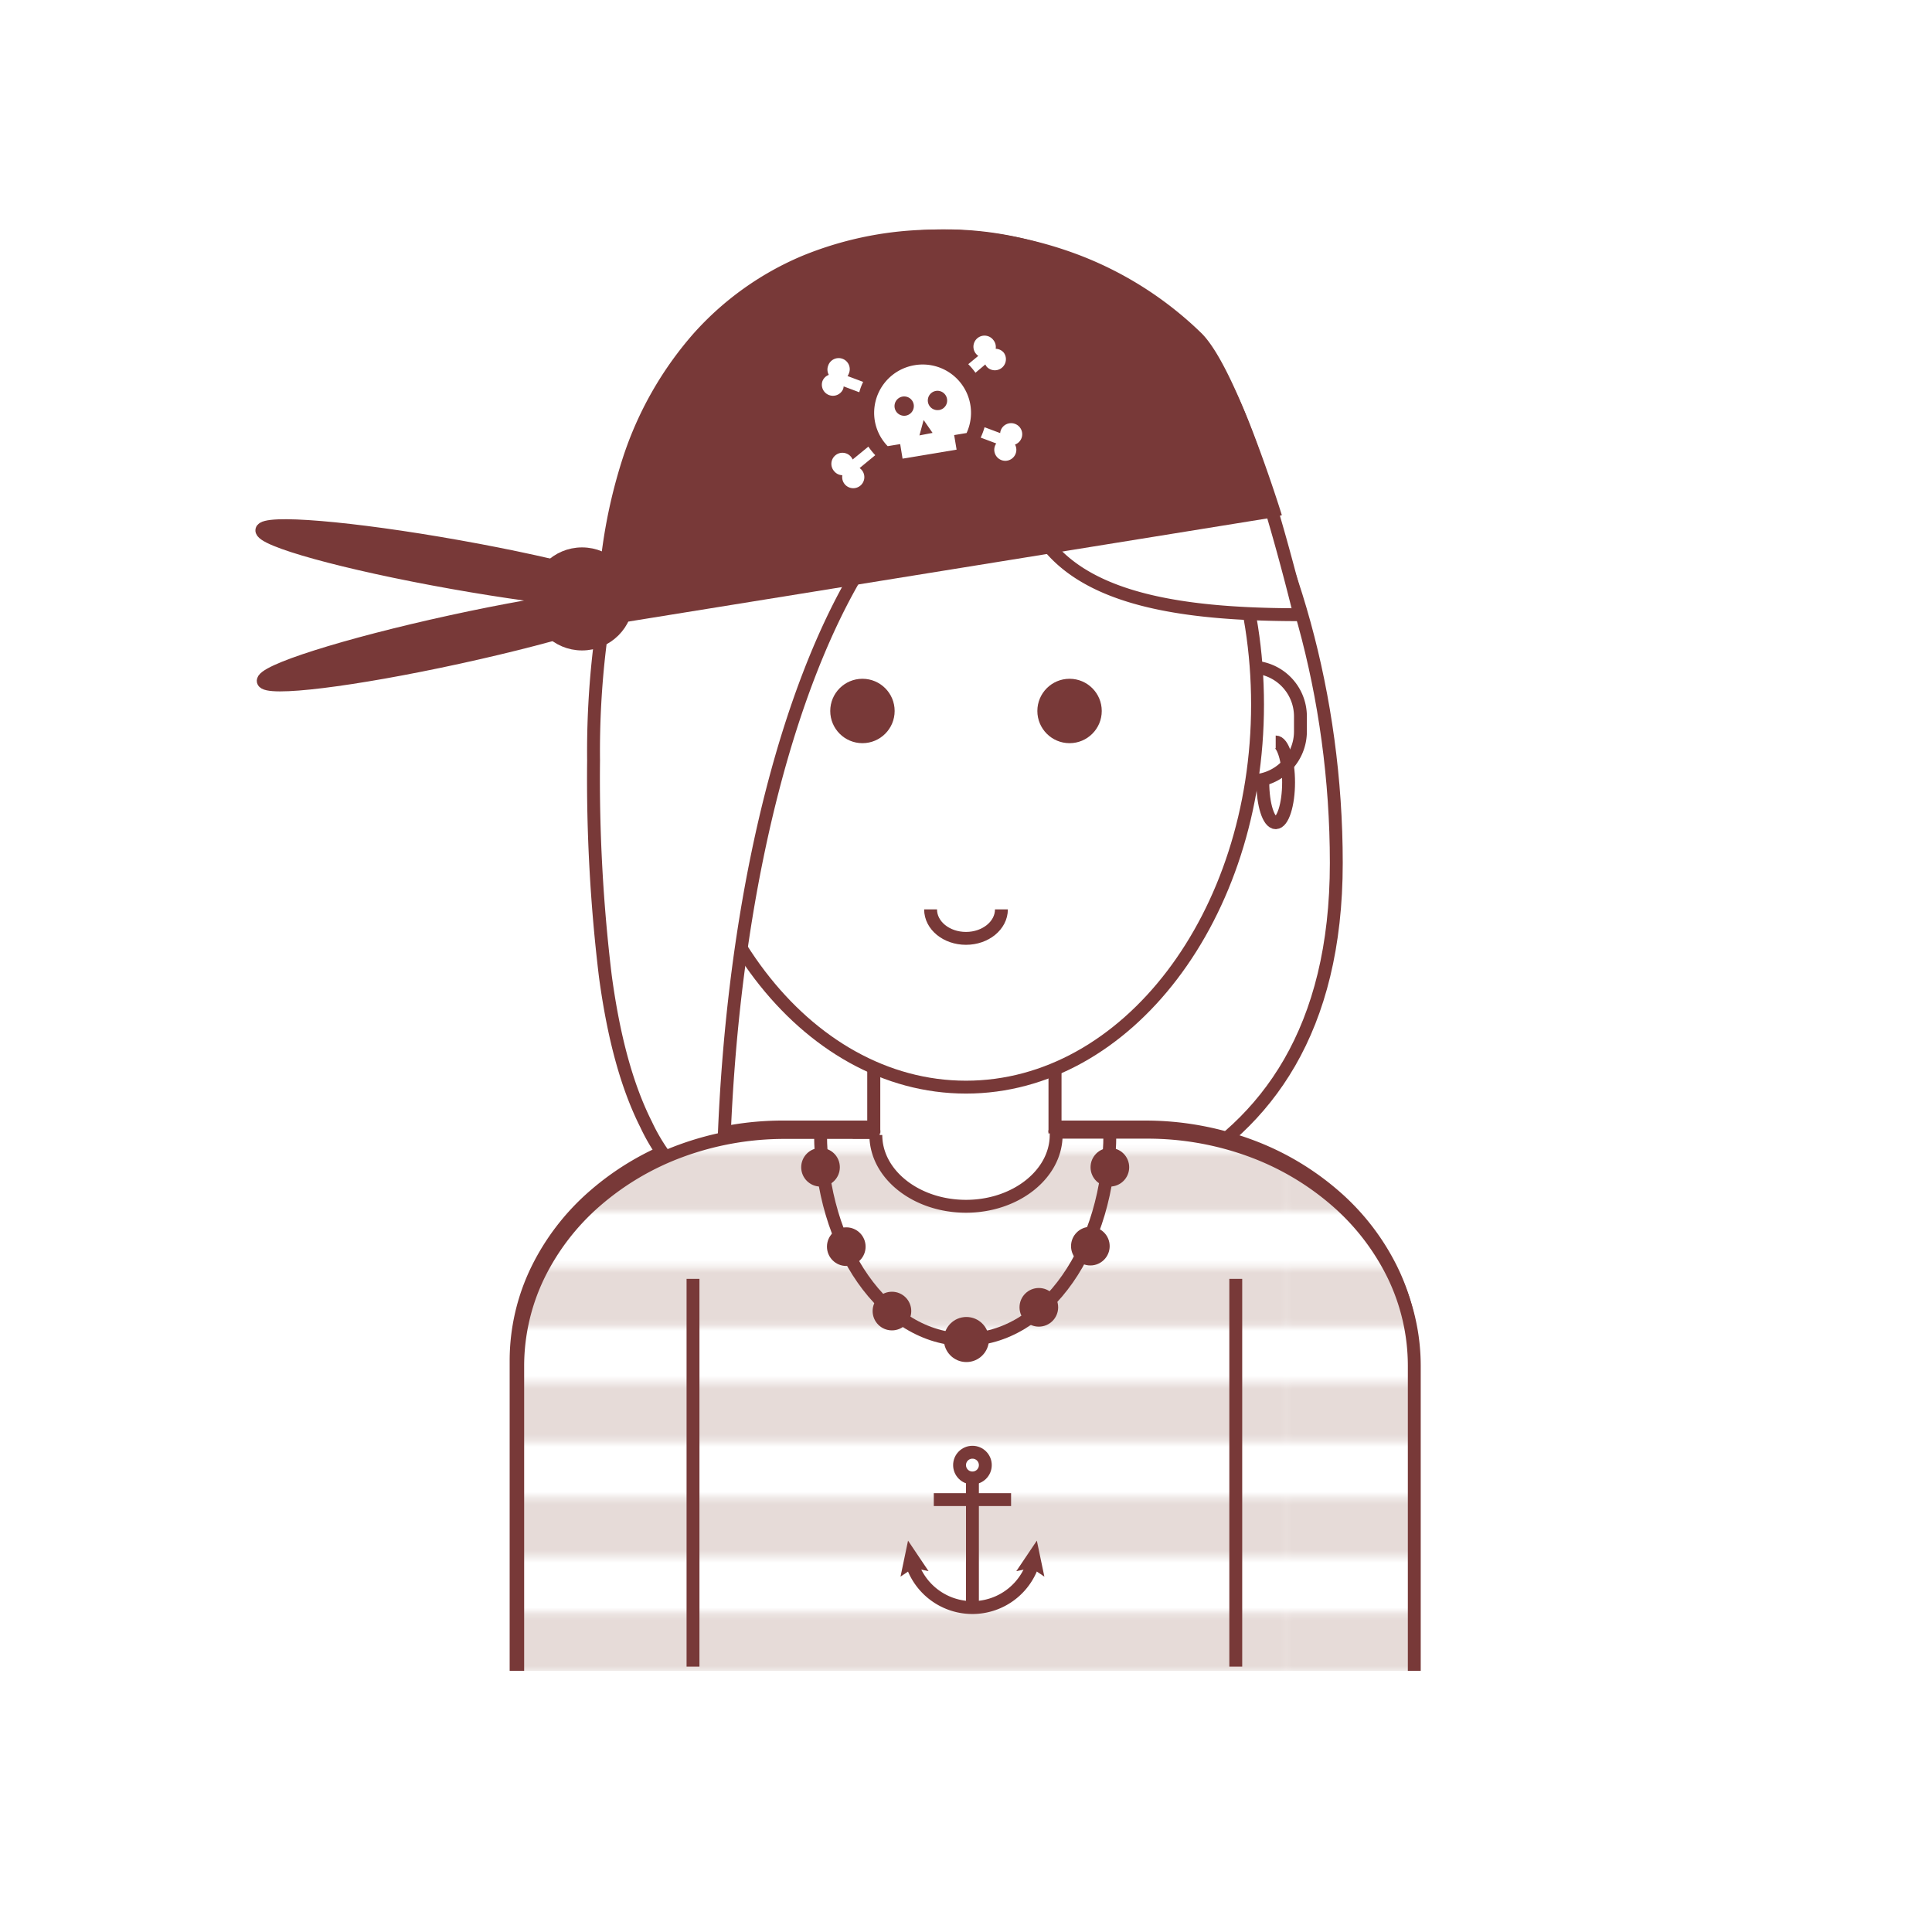 <svg xmlns="http://www.w3.org/2000/svg" xmlns:xlink="http://www.w3.org/1999/xlink" viewBox="0 0 300 300"><defs><style>.cls-1,.cls-4{fill:none;}.cls-2,.cls-5{fill:#fff;}.cls-3{fill:#e6dbd8;}.cls-4,.cls-5,.cls-6,.cls-7{stroke:#783938;stroke-miterlimit:10;stroke-width:2px;}.cls-6,.cls-8{fill:#783938;}.cls-7{fill:url(#New_Pattern_Swatch_7);}</style><pattern id="New_Pattern_Swatch_7" data-name="New Pattern Swatch 7" width="200" height="170.05" patternTransform="translate(0.25 -27.84)" patternUnits="userSpaceOnUse" viewBox="0 0 200 170.05"><rect class="cls-1" width="200" height="170.05"/><rect class="cls-2" width="200" height="170.04"/><rect class="cls-3" x="0.11" width="199.89" height="9.16"/><rect class="cls-3" y="17.88" width="199.89" height="9.16"/><rect class="cls-3" y="35.75" width="199.89" height="9.16"/><rect class="cls-3" y="53.63" width="199.89" height="9.16"/><rect class="cls-3" y="71.51" width="199.89" height="9.16"/><rect class="cls-3" y="89.38" width="199.89" height="9.16"/><rect class="cls-3" y="107.26" width="199.89" height="9.16"/><rect class="cls-3" y="125.14" width="199.89" height="9.16"/><rect class="cls-3" y="143.01" width="199.89" height="9.16"/><rect class="cls-3" y="160.89" width="199.89" height="9.16"/></pattern></defs><title>girl pirate</title><g id="Layer_2" data-name="Layer 2"><path class="cls-4" d="M207.5,134c0,51.91-43.23,58.24-75,58.24s-40-22.17-40-74.09,23-81.49,54.7-81.49S207.5,82,207.5,134Z"/><path class="cls-5" d="M219.36,260.45V211.31a32.27,32.27,0,0,0-3.26-14.12,36.41,36.41,0,0,0-8.9-11.53A42.36,42.36,0,0,0,194,177.88,46.65,46.65,0,0,0,177.86,175H163.8v-9.68H135.7V175H121.64a46.65,46.65,0,0,0-16.15,2.85,42.36,42.36,0,0,0-13.19,7.78,36.41,36.41,0,0,0-8.9,11.53,32.27,32.27,0,0,0-3.26,14.12v49.14Z"/><polyline class="cls-5" points="163.81 175.5 163.81 175.81 163.81 165.81 135.69 165.81 135.69 175.81 135.69 175.5"/><path class="cls-5" d="M195.27,109.4c0,32.81-20.27,59.41-45.27,59.41s-45.27-26.6-45.27-59.41S125,50,150,50,195.27,76.58,195.27,109.4Z"/><path class="cls-5" d="M112.21,188.93c0-65.72,20.5-119,45.8-119l.37,1c0,20.63,19.69,24.52,43.45,24.52,0,0-7.34-30.61-12.89-37.55A58.17,58.17,0,0,0,169.7,42.06a50.57,50.57,0,0,0-22.82-5.44,45.54,45.54,0,0,0-21.95,5.44A50.69,50.69,0,0,0,107.62,57.9,79.77,79.77,0,0,0,96.26,83.48a136.47,136.47,0,0,0-4.09,34.63A255.26,255.26,0,0,0,94,151.59c1.27,9.38,3.3,17,6.32,23a29.73,29.73,0,0,0,12.26,13.3"/><path class="cls-6" d="M198.09,80.29s-7-22.72-12.26-27.87a54.73,54.73,0,0,0-18.3-11.76,59.57,59.57,0,0,0-21.71-4,53.42,53.42,0,0,0-20.88,4,46.12,46.12,0,0,0-16.47,11.76,54,54,0,0,0-10.81,19,80.45,80.45,0,0,0-3.88,25.71"/><path class="cls-6" d="M100.42,92.8c.33,1.53-12.72,5.68-29.16,9.27s-30,5.25-30.38,3.72,12.73-5.68,29.17-9.27S100.08,91.27,100.42,92.8Z"/><path class="cls-6" d="M100.65,93c-.28,1.55-13.93.4-30.5-2.55s-29.77-6.6-29.49-8.14,13.92-.4,30.49,2.55S100.92,91.47,100.65,93Z"/><path class="cls-7" d="M136,176.24c0,6.11,6.27,11.07,14,11.07s14-5,14-11.07l.05-.43h14.06a46.65,46.65,0,0,1,16.15,2.85,42.34,42.34,0,0,1,13.19,7.77,36.52,36.52,0,0,1,8.9,11.53,32.31,32.31,0,0,1,3.26,14.12v49.15H80.39V212.08A32.31,32.31,0,0,1,83.65,198a36.52,36.52,0,0,1,8.9-11.53,42.34,42.34,0,0,1,13.19-7.77,46.65,46.65,0,0,1,16.15-2.85H136"/><circle class="cls-6" cx="90.38" cy="93" r="7"/><line class="cls-4" x1="132.4" y1="175.81" x2="136.6" y2="175.81"/><rect class="cls-2" x="78.75" y="259.45" width="142.25" height="3.92"/><circle class="cls-8" cx="133.92" cy="110.4" r="5"/><circle class="cls-8" cx="166.08" cy="110.4" r="5"/><path class="cls-2" d="M151.47,57.88,153,56.59a2.06,2.06,0,0,0,.23.37,1.72,1.72,0,0,0,2.65-2.18,1.69,1.69,0,0,0-1.27-.62h0a1.73,1.73,0,0,0-.37-1.37,1.72,1.72,0,1,0-2.33,2.47l-1.56,1.29A10.71,10.71,0,0,1,151.47,57.88Z"/><path class="cls-2" d="M157.61,65.82a1.71,1.71,0,0,0-2.21,1,1.57,1.57,0,0,0-.09.43l-2.43-.91a10.4,10.4,0,0,1-.6,1.61l2.42.91a1.52,1.52,0,0,0-.2.38,1.71,1.71,0,1,0,3.21,1.2,1.69,1.69,0,0,0-.1-1.41h0a1.71,1.71,0,0,0,0-3.21Z"/><path class="cls-2" d="M131.81,58a1.72,1.72,0,1,0-3.22-1.2,1.69,1.69,0,0,0,.11,1.41,1.69,1.69,0,0,0-1,1,1.72,1.72,0,0,0,3.22,1.2A1.58,1.58,0,0,0,131,60l2.43.91a8.87,8.87,0,0,1,.6-1.61l-2.43-.91A1.28,1.28,0,0,0,131.81,58Z"/><path class="cls-2" d="M134.84,69.35l-2.44,2a2,2,0,0,0-.22-.37,1.72,1.72,0,1,0-2.65,2.19,1.69,1.69,0,0,0,1.27.62,1.72,1.72,0,1,0,3-.82,2.15,2.15,0,0,0-.32-.29l2.43-2A10.71,10.71,0,0,1,134.84,69.35Z"/><path class="cls-2" d="M142,56.71a7.5,7.5,0,0,0-6.16,8.63,7.42,7.42,0,0,0,2,3.94l1.94-.32.37,2.26,8.39-1.4-.38-2.26,1.93-.32A7.5,7.5,0,0,0,142,56.71Zm-1.35,7.83a1.5,1.5,0,1,1,1.23-1.73A1.51,1.51,0,0,1,140.65,64.54Zm2.12,3.07.65-2.39,1.39,2Zm3-3.94A1.5,1.5,0,1,1,147.06,62,1.49,1.49,0,0,1,145.82,63.67Z"/><path class="cls-5" d="M155.5,141.21c0,2.48-2.46,4.5-5.5,4.5s-5.5-2-5.5-4.5"/><path class="cls-4" d="M194.26,103.58h0a7.66,7.66,0,0,1,7.67,7.67v2.33a7.67,7.67,0,0,1-7.67,7.67"/><path class="cls-4" d="M196.09,121.48c0,3.46.9,6.27,2,6.27s2-2.81,2-6.27-.89-6.27-2-6.27"/><line class="cls-4" x1="191.89" y1="198.58" x2="191.89" y2="258.79"/><line class="cls-4" x1="107.61" y1="198.58" x2="107.61" y2="258.79"/><path class="cls-4" d="M172.34,175.9c0,17.73-10.06,32.1-22.46,32.1s-22.47-14.37-22.47-32.1"/><circle class="cls-8" cx="150.06" cy="208" r="3.5"/><circle class="cls-8" cx="161.31" cy="203" r="3"/><circle class="cls-8" cx="169.31" cy="193.5" r="3"/><circle class="cls-8" cx="138.5" cy="203.58" r="3"/><circle class="cls-8" cx="131.41" cy="193.58" r="3"/><circle class="cls-8" cx="172.34" cy="181.25" r="3"/><circle class="cls-8" cx="127.41" cy="181.25" r="3"/><path class="cls-4" d="M160.4,242.77a9.88,9.88,0,0,1-18.81,0"/><polygon class="cls-8" points="157.81 243.97 160.17 243.47 162.17 244.82 161 239.23 157.81 243.97"/><polygon class="cls-8" points="144.19 243.97 141.83 243.47 139.83 244.82 141 239.23 144.19 243.97"/><line class="cls-4" x1="151" y1="229.13" x2="151" y2="249.13"/><circle class="cls-4" cx="151" cy="227.5" r="2"/><line class="cls-4" x1="145" y1="232.86" x2="157" y2="232.86"/></g></svg>